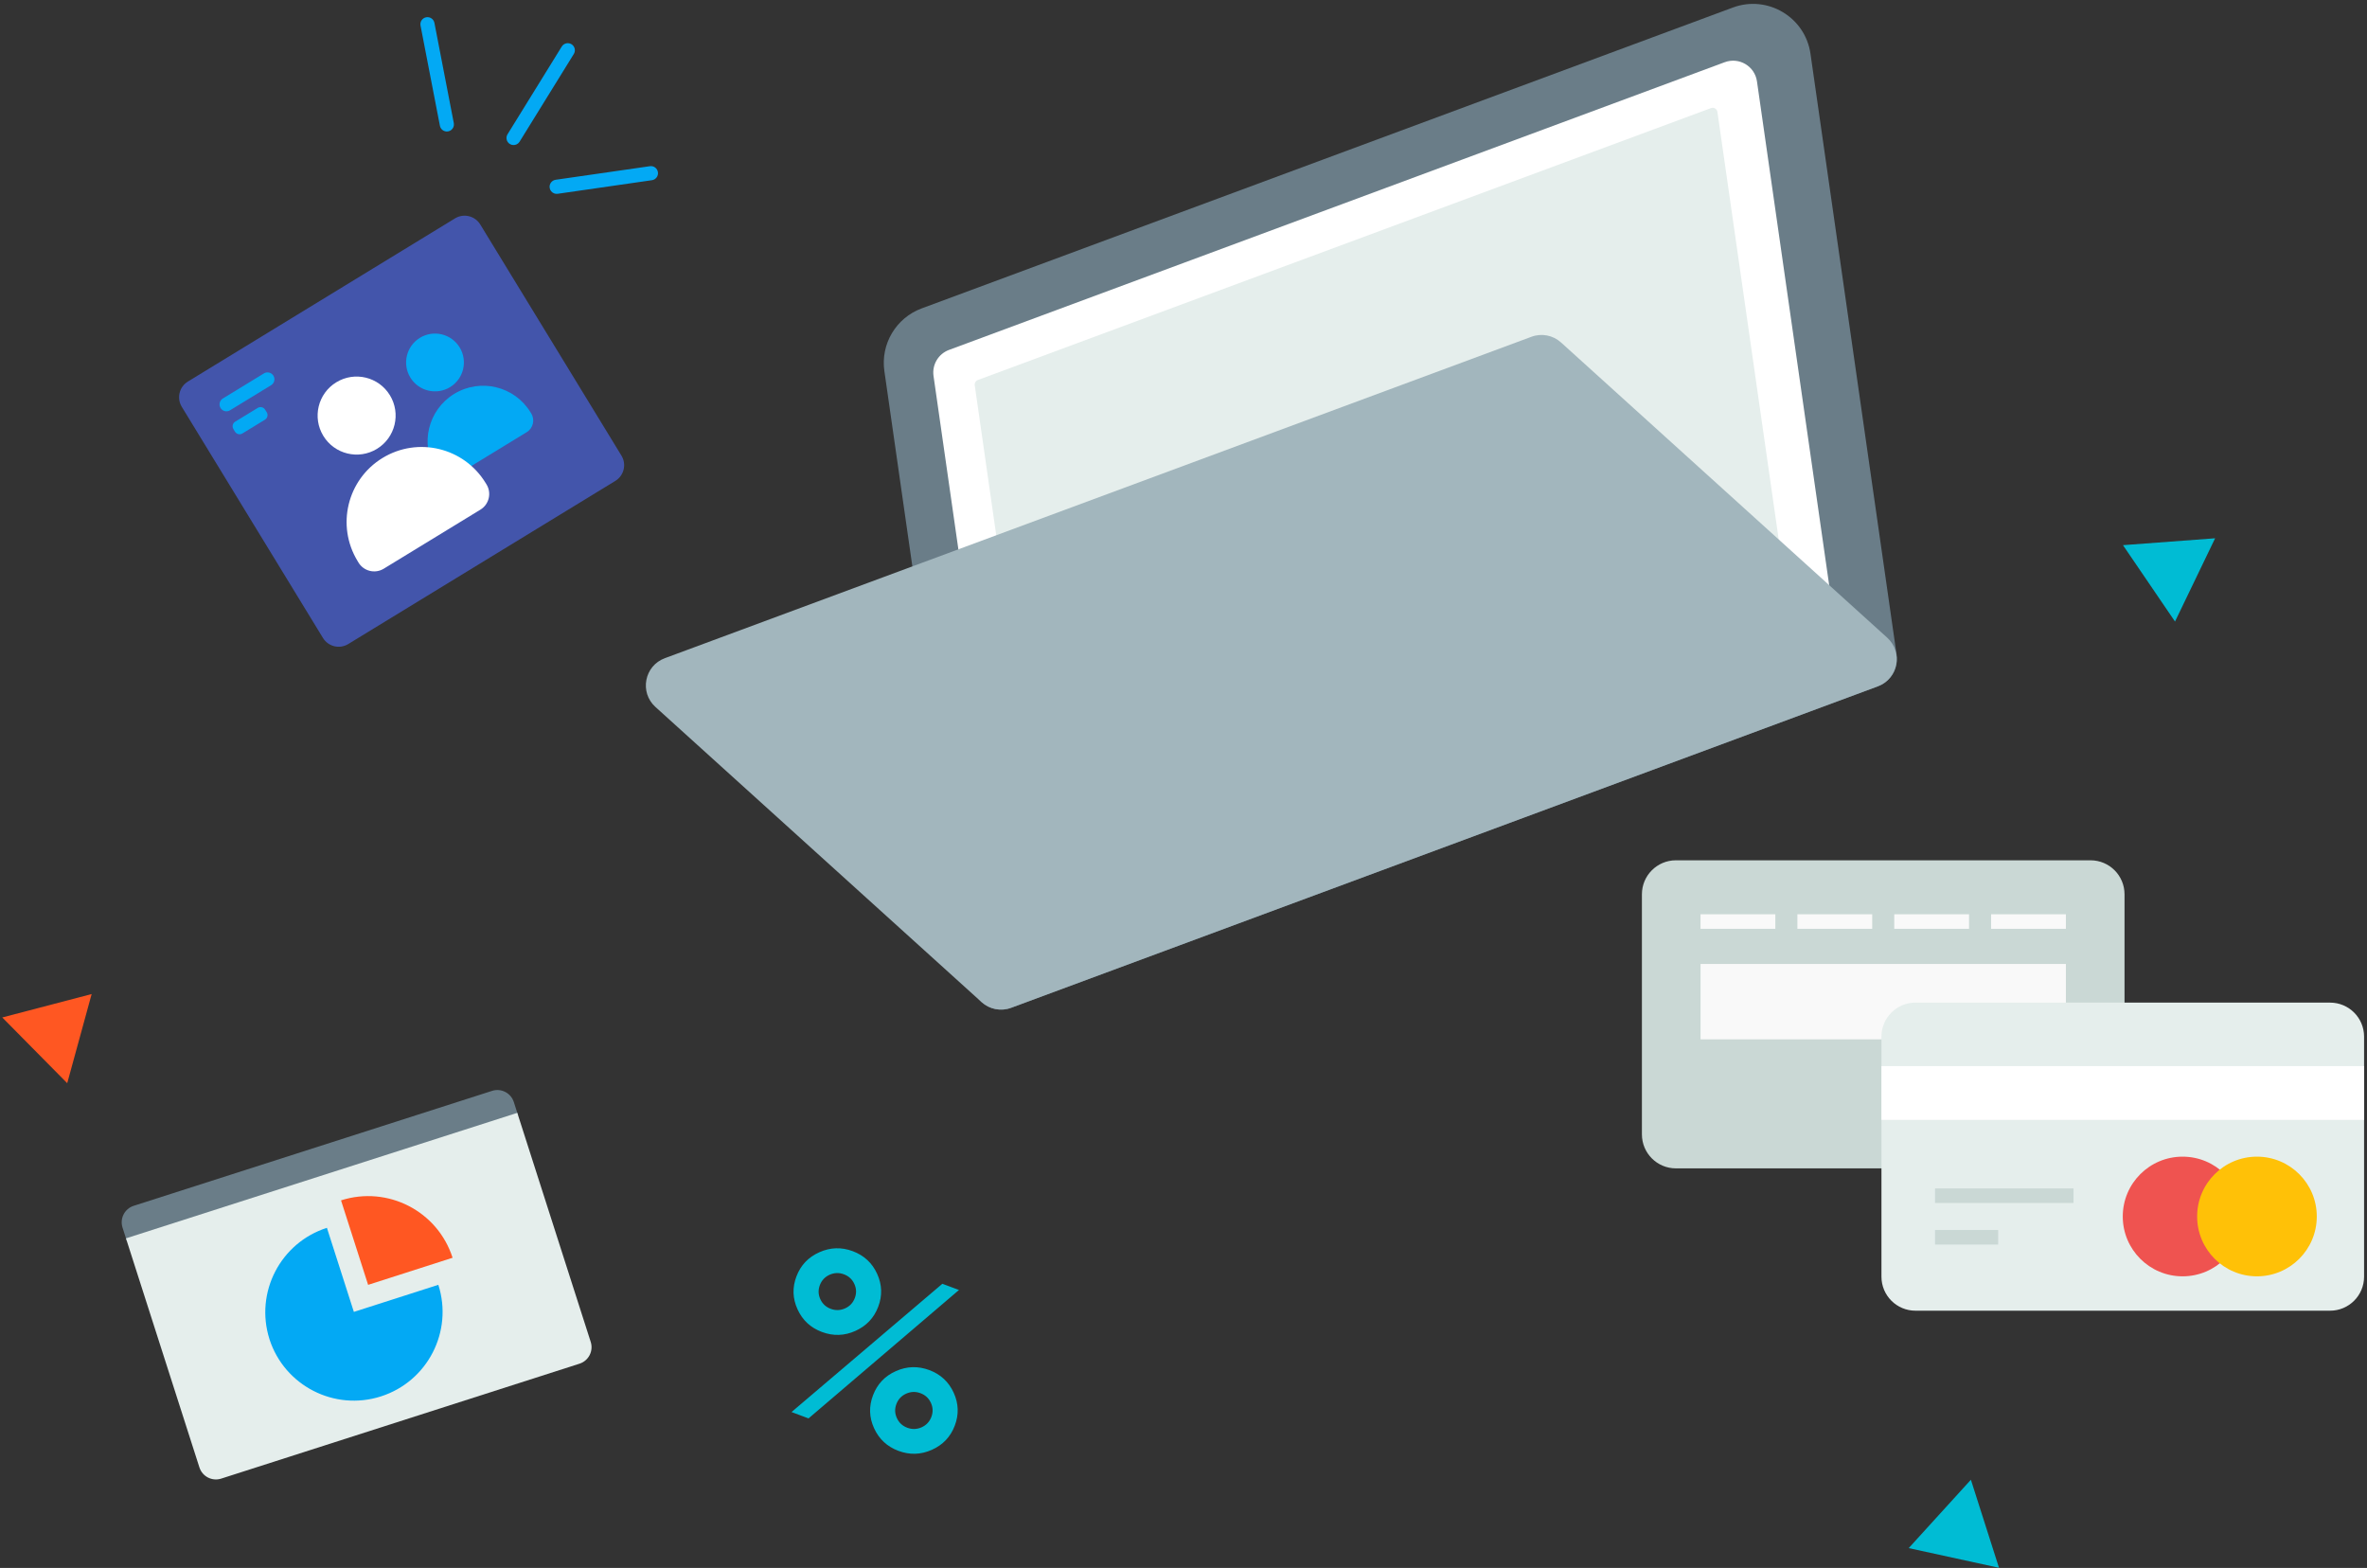<?xml version="1.0" encoding="UTF-8"?>
<svg width="311px" height="206px" viewBox="0 0 311 206" version="1.1" xmlns="http://www.w3.org/2000/svg" xmlns:xlink="http://www.w3.org/1999/xlink">
    <rect x="0" y="0" width="311" height="206" fill="#333333" stroke="none"/>
    <!-- Generator: Sketch 49.3 (51167) - http://www.bohemiancoding.com/sketch -->
    <title>Group 13</title>
    <desc>Created with Sketch.</desc>
    <defs></defs>
    <g id="Page-1" stroke="none" stroke-width="1" fill="none" fill-rule="evenodd">
        <g id="Home_v3" transform="translate(-315, -5770)">
            <g id="investiment" transform="translate(309, 5619)">
                <g id="Group-59" transform="translate(6, 0)">
                    <g id="Group-58">
                        <g id="Group-16" transform="translate(0, 151)">
                            <g id="Group-13">
                                <g id="Group-14">
                                    <g id="Group-64">
                                        <g id="Group-15" transform="translate(84, 0)">
                                            <path d="M162.751,90.165 L48.852,132.407 C46.575,133.252 44.098,131.779 43.753,129.373 L32.198,48.753 C31.688,45.198 33.728,41.769 37.094,40.52 L143.68,0.991 C148.236,-0.699 153.188,2.248 153.878,7.059 L165.2,86.049 C165.455,87.827 164.435,89.541 162.751,90.165" id="Fill-2" fill="#6A7D88"></path>
                                            <path d="M154.783,83.668 L52.863,121.467 C50.97,122.17 48.91,120.944 48.624,118.944 L38.656,49.393 C38.444,47.917 39.291,46.491 40.691,45.972 L142.61,8.173 C144.504,7.47 146.563,8.695 146.849,10.695 L156.818,80.246 C157.03,81.723 156.182,83.149 154.783,83.668" id="Fill-4" fill="#FFFFFF"></path>
                                            <path d="M149.654,74.055 L53.329,109.78 C52.95,109.921 52.537,109.675 52.479,109.274 L44.071,50.613 C44.029,50.317 44.199,50.031 44.479,49.927 L140.804,14.203 C141.184,14.063 141.596,14.308 141.654,14.709 L150.062,73.369 C150.104,73.665 149.934,73.951 149.654,74.055" id="Fill-6" fill="#E5EEEC"></path>
                                            <path d="M162.722,90.176 L48.852,132.407 C47.52,132.901 46.023,132.613 44.969,131.66 L2.115,92.879 C-0.007,90.959 0.664,87.471 3.348,86.476 L117.218,44.245 C118.55,43.751 120.047,44.039 121.101,44.992 L163.955,83.773 C166.077,85.693 165.406,89.181 162.722,90.176" id="Fill-8" fill="#A2B6BD"></path>
                                        </g>
                                        <path d="M64.114,31.152 L63.104,29.496 C62.408,28.357 60.921,27.997 59.782,28.693 L24.688,50.128 C23.549,50.824 23.189,52.311 23.885,53.45 L42.433,83.814 C43.129,84.953 44.615,85.313 45.754,84.617 L80.849,63.182 C81.987,62.486 82.347,60.999 81.652,59.86 L64.114,31.152 Z" id="Fill-30" fill="#4355AB"></path>
                                        <path d="M51.23,51.927 C52.705,54.343 51.943,57.498 49.527,58.973 C47.112,60.448 43.958,59.686 42.483,57.269 C41.008,54.854 41.77,51.7 44.186,50.225 C46.602,48.749 49.755,49.512 51.23,51.927" id="Fill-32" fill="#FFFFFF"></path>
                                        <path d="M60.395,45.643 C61.487,47.433 60.923,49.77 59.133,50.863 C57.344,51.955 55.008,51.391 53.915,49.601 C52.822,47.811 53.387,45.474 55.176,44.382 C56.966,43.289 59.302,43.853 60.395,45.643" id="Fill-34" fill="#03A9F4"></path>
                                        <g id="Icon" transform="translate(215, 113)">
                                            <path d="M59.675,40.503 L5.198,40.503 C2.73,40.503 0.731,38.503 0.731,36.035 L0.731,4.495 C0.731,2.027 2.73,0.027 5.198,0.027 L59.675,0.027 C62.142,0.027 64.142,2.027 64.142,4.495 L64.142,36.035 C64.142,38.503 62.142,40.503 59.675,40.503" id="Fill-3" fill="#CAD8D5"></path>
                                            <polygon id="Fill-5" fill="#F9F9F9" points="8.436 23.552 56.438 23.552 56.438 13.647 8.436 13.647"></polygon>
                                            <path d="M91.149,59.201 L36.671,59.201 C34.204,59.201 32.204,57.201 32.204,54.733 L32.204,23.192 C32.204,20.725 34.204,18.725 36.671,18.725 L91.149,18.725 C93.616,18.725 95.616,20.725 95.616,23.192 L95.616,54.733 C95.616,57.201 93.616,59.201 91.149,59.201" id="Fill-7" fill="#E5EEEC"></path>
                                            <polygon id="Fill-8" fill="#CAD8D5" points="39.243 45.049 57.44 45.049 57.44 43.137 39.243 43.137"></polygon>
                                            <polygon id="Fill-9" fill="#F9F9F9" points="8.435 9.029 18.262 9.029 18.262 7.117 8.435 7.117"></polygon>
                                            <polygon id="Fill-10" fill="#F9F9F9" points="21.16 9.029 30.987 9.029 30.987 7.117 21.16 7.117"></polygon>
                                            <polygon id="Fill-11" fill="#F9F9F9" points="33.885 9.029 43.712 9.029 43.712 7.117 33.885 7.117"></polygon>
                                            <polygon id="Fill-12" fill="#F9F9F9" points="46.611 9.029 56.438 9.029 56.438 7.117 46.611 7.117"></polygon>
                                            <polygon id="Fill-13" fill="#CAD8D5" points="39.243 50.511 47.538 50.511 47.538 48.599 39.243 48.599"></polygon>
                                            <path d="M71.771,54.686 C67.429,54.686 63.91,51.166 63.91,46.824 C63.91,42.482 67.429,38.963 71.771,38.963 C76.111,38.963 79.63,42.482 79.63,46.824 C79.63,51.166 76.111,54.686 71.771,54.686 Z" id="Fill-14" fill="#EF5350"></path>
                                            <path d="M89.402,46.824 C89.402,51.166 85.883,54.686 81.542,54.686 C77.201,54.686 73.682,51.166 73.682,46.824 C73.682,42.482 77.201,38.963 81.542,38.963 C85.883,38.963 89.402,42.482 89.402,46.824" id="Fill-15" fill="#FFC107"></path>
                                            <polygon id="Fill-16" fill="#FFFFFF" points="32.205 34.129 95.616 34.129 95.616 27.07 32.205 27.07"></polygon>
                                        </g>
                                        <path d="M69.206,56.778 C70.054,56.26 70.316,55.145 69.787,54.303 C69.753,54.249 69.726,54.205 69.708,54.175 C67.607,50.735 63.115,49.649 59.675,51.751 C56.236,53.852 55.15,58.343 57.25,61.785 C57.268,61.813 57.292,61.853 57.322,61.905 C57.827,62.766 58.942,63.047 59.794,62.527 L69.206,56.778 Z" id="Fill-36" fill="#03A9F4"></path>
                                        <path d="M63.124,66.958 C64.269,66.258 64.622,64.754 63.908,63.617 C63.862,63.544 63.826,63.485 63.801,63.445 C60.965,58.8 54.902,57.335 50.258,60.171 C45.615,63.007 44.15,69.071 46.986,73.715 C47.009,73.753 47.042,73.809 47.082,73.878 C47.764,75.04 49.268,75.42 50.418,74.718 L63.124,66.958 Z" id="Fill-38" fill="#FFFFFF"></path>
                                        <path d="M35.623,50.608 L30.225,53.905 C29.797,54.166 29.239,54.031 28.978,53.603 C28.716,53.175 28.851,52.616 29.279,52.356 L34.677,49.058 C35.105,48.798 35.664,48.933 35.925,49.361 C36.186,49.788 36.051,50.347 35.623,50.608" id="Fill-40" fill="#03A9F4"></path>
                                        <path d="M34.815,55.137 L31.846,56.951 C31.515,57.154 31.082,57.049 30.879,56.718 L30.666,56.368 C30.463,56.037 30.568,55.604 30.9,55.401 L33.869,53.588 C34.2,53.386 34.633,53.49 34.836,53.822 L35.049,54.17 C35.251,54.502 35.146,54.934 34.815,55.137" id="Fill-42" fill="#03A9F4"></path>
                                        <path d="M68.071,146.534 L16.658,163.023 L16.099,161.281 C15.715,160.085 16.374,158.803 17.57,158.42 L64.652,143.32 C65.848,142.936 67.129,143.595 67.512,144.792 L68.071,146.534 Z" id="Fill-44" fill="#6A7D88"></path>
                                        <path d="M76.143,179.163 L29.062,194.263 C27.865,194.646 26.584,193.987 26.201,192.791 L16.552,162.697 L67.967,146.208 L77.614,176.301 C77.998,177.498 77.339,178.779 76.143,179.163" id="Fill-46" fill="#E5EEEC"></path>
                                        <path d="M46.494,172.359 L42.953,161.313 C36.842,163.273 33.469,169.803 35.398,175.918 C35.4,175.927 35.403,175.937 35.405,175.946 C35.408,175.955 35.41,175.964 35.413,175.973 C37.4,182.069 43.942,185.42 50.053,183.46 C56.182,181.494 59.558,174.931 57.593,168.8 L46.494,172.359 Z" id="Fill-48" fill="#03A9F4"></path>
                                        <path d="M59.465,165.246 C57.5,159.115 50.938,155.74 44.808,157.706 L48.367,168.806 L59.465,165.246 Z" id="Fill-50" fill="#FF5722"></path>
                                        <path d="M59.307,17.062 C59.184,17.165 59.032,17.238 58.86,17.265 C58.353,17.347 57.875,17.002 57.794,16.495 L55.248,3.332 C55.166,2.826 55.509,2.349 56.017,2.267 C56.525,2.185 57.002,2.53 57.084,3.037 L59.63,16.199 C59.685,16.535 59.551,16.858 59.307,17.062" id="Fill-52" fill="#03A9F4"></path>
                                        <path d="M67.431,19.057 C67.271,19.05 67.109,19 66.964,18.905 C66.536,18.621 66.418,18.044 66.701,17.615 L73.827,6.089 C74.109,5.662 74.685,5.543 75.115,5.826 C75.544,6.11 75.662,6.687 75.378,7.116 L68.252,18.642 C68.065,18.925 67.748,19.072 67.431,19.057" id="Fill-54" fill="#03A9F4"></path>
                                        <path d="M72.412,25.118 C72.312,24.992 72.243,24.838 72.219,24.666 C72.15,24.157 72.506,23.687 73.015,23.618 L85.399,21.834 C85.907,21.764 86.376,22.119 86.446,22.629 C86.516,23.138 86.161,23.608 85.651,23.677 L73.266,25.461 C72.93,25.508 72.61,25.366 72.412,25.118" id="Fill-56" fill="#03A9F4"></path>
                                        <polygon id="Fill-58" fill="#00BCD4" points="258.955 194.41 262.648 205.978 250.786 203.393"></polygon>
                                        <polygon id="Fill-60" fill="#FF5722" points="8.832 142.311 0.297 133.675 12.042 130.6"></polygon>
                                        <polygon id="Fill-62" fill="#00BCD4" points="278.938 71.625 291.044 70.72 285.775 81.659"></polygon>
                                    </g>
                                </g>
                                <path d="M122.313,184.312 C122.034,183.702 121.577,183.279 120.943,183.042 C120.307,182.804 119.682,182.824 119.065,183.1 C118.449,183.374 118.021,183.827 117.781,184.453 C117.541,185.081 117.56,185.7 117.839,186.309 C118.118,186.919 118.572,187.341 119.209,187.58 C119.843,187.816 120.47,187.797 121.087,187.522 C121.701,187.247 122.129,186.794 122.369,186.167 C122.609,185.54 122.59,184.921 122.313,184.312 Z M122.436,190.48 C120.992,191.124 119.529,191.17 118.048,190.617 C116.566,190.064 115.498,189.073 114.846,187.645 C114.194,186.217 114.148,184.77 114.708,183.306 C115.27,181.832 116.274,180.776 117.717,180.135 C119.159,179.495 120.623,179.452 122.104,180.004 C123.586,180.557 124.651,181.547 125.304,182.975 C125.957,184.403 126.004,185.85 125.444,187.315 C124.884,188.78 123.881,189.834 122.436,190.48 Z M123.816,168.665 L126,169.48 L106.234,186.352 L104,185.517 L123.816,168.665 Z M111.028,171.899 C111.644,171.625 112.072,171.173 112.311,170.546 C112.552,169.918 112.532,169.3 112.254,168.69 C111.975,168.081 111.52,167.658 110.884,167.421 C110.249,167.184 109.623,167.202 109.006,167.478 C108.392,167.754 107.964,168.204 107.723,168.833 C107.484,169.46 107.503,170.079 107.78,170.686 C108.059,171.296 108.516,171.719 109.15,171.956 C109.786,172.193 110.411,172.174 111.028,171.899 Z M112.385,174.859 C110.945,175.507 109.479,175.553 107.989,174.995 C106.507,174.442 105.441,173.452 104.789,172.022 C104.135,170.594 104.088,169.149 104.648,167.685 C105.208,166.22 106.21,165.165 107.657,164.521 C109.101,163.876 110.563,163.83 112.044,164.383 C113.526,164.937 114.595,165.927 115.246,167.355 C115.899,168.782 115.945,170.23 115.385,171.694 C114.826,173.159 113.827,174.213 112.385,174.859 Z" id="Fill-15" fill="#00BCD4"></path>
                            </g>
                        </g>
                    </g>
                </g>
            </g>
        </g>
    </g>
</svg>